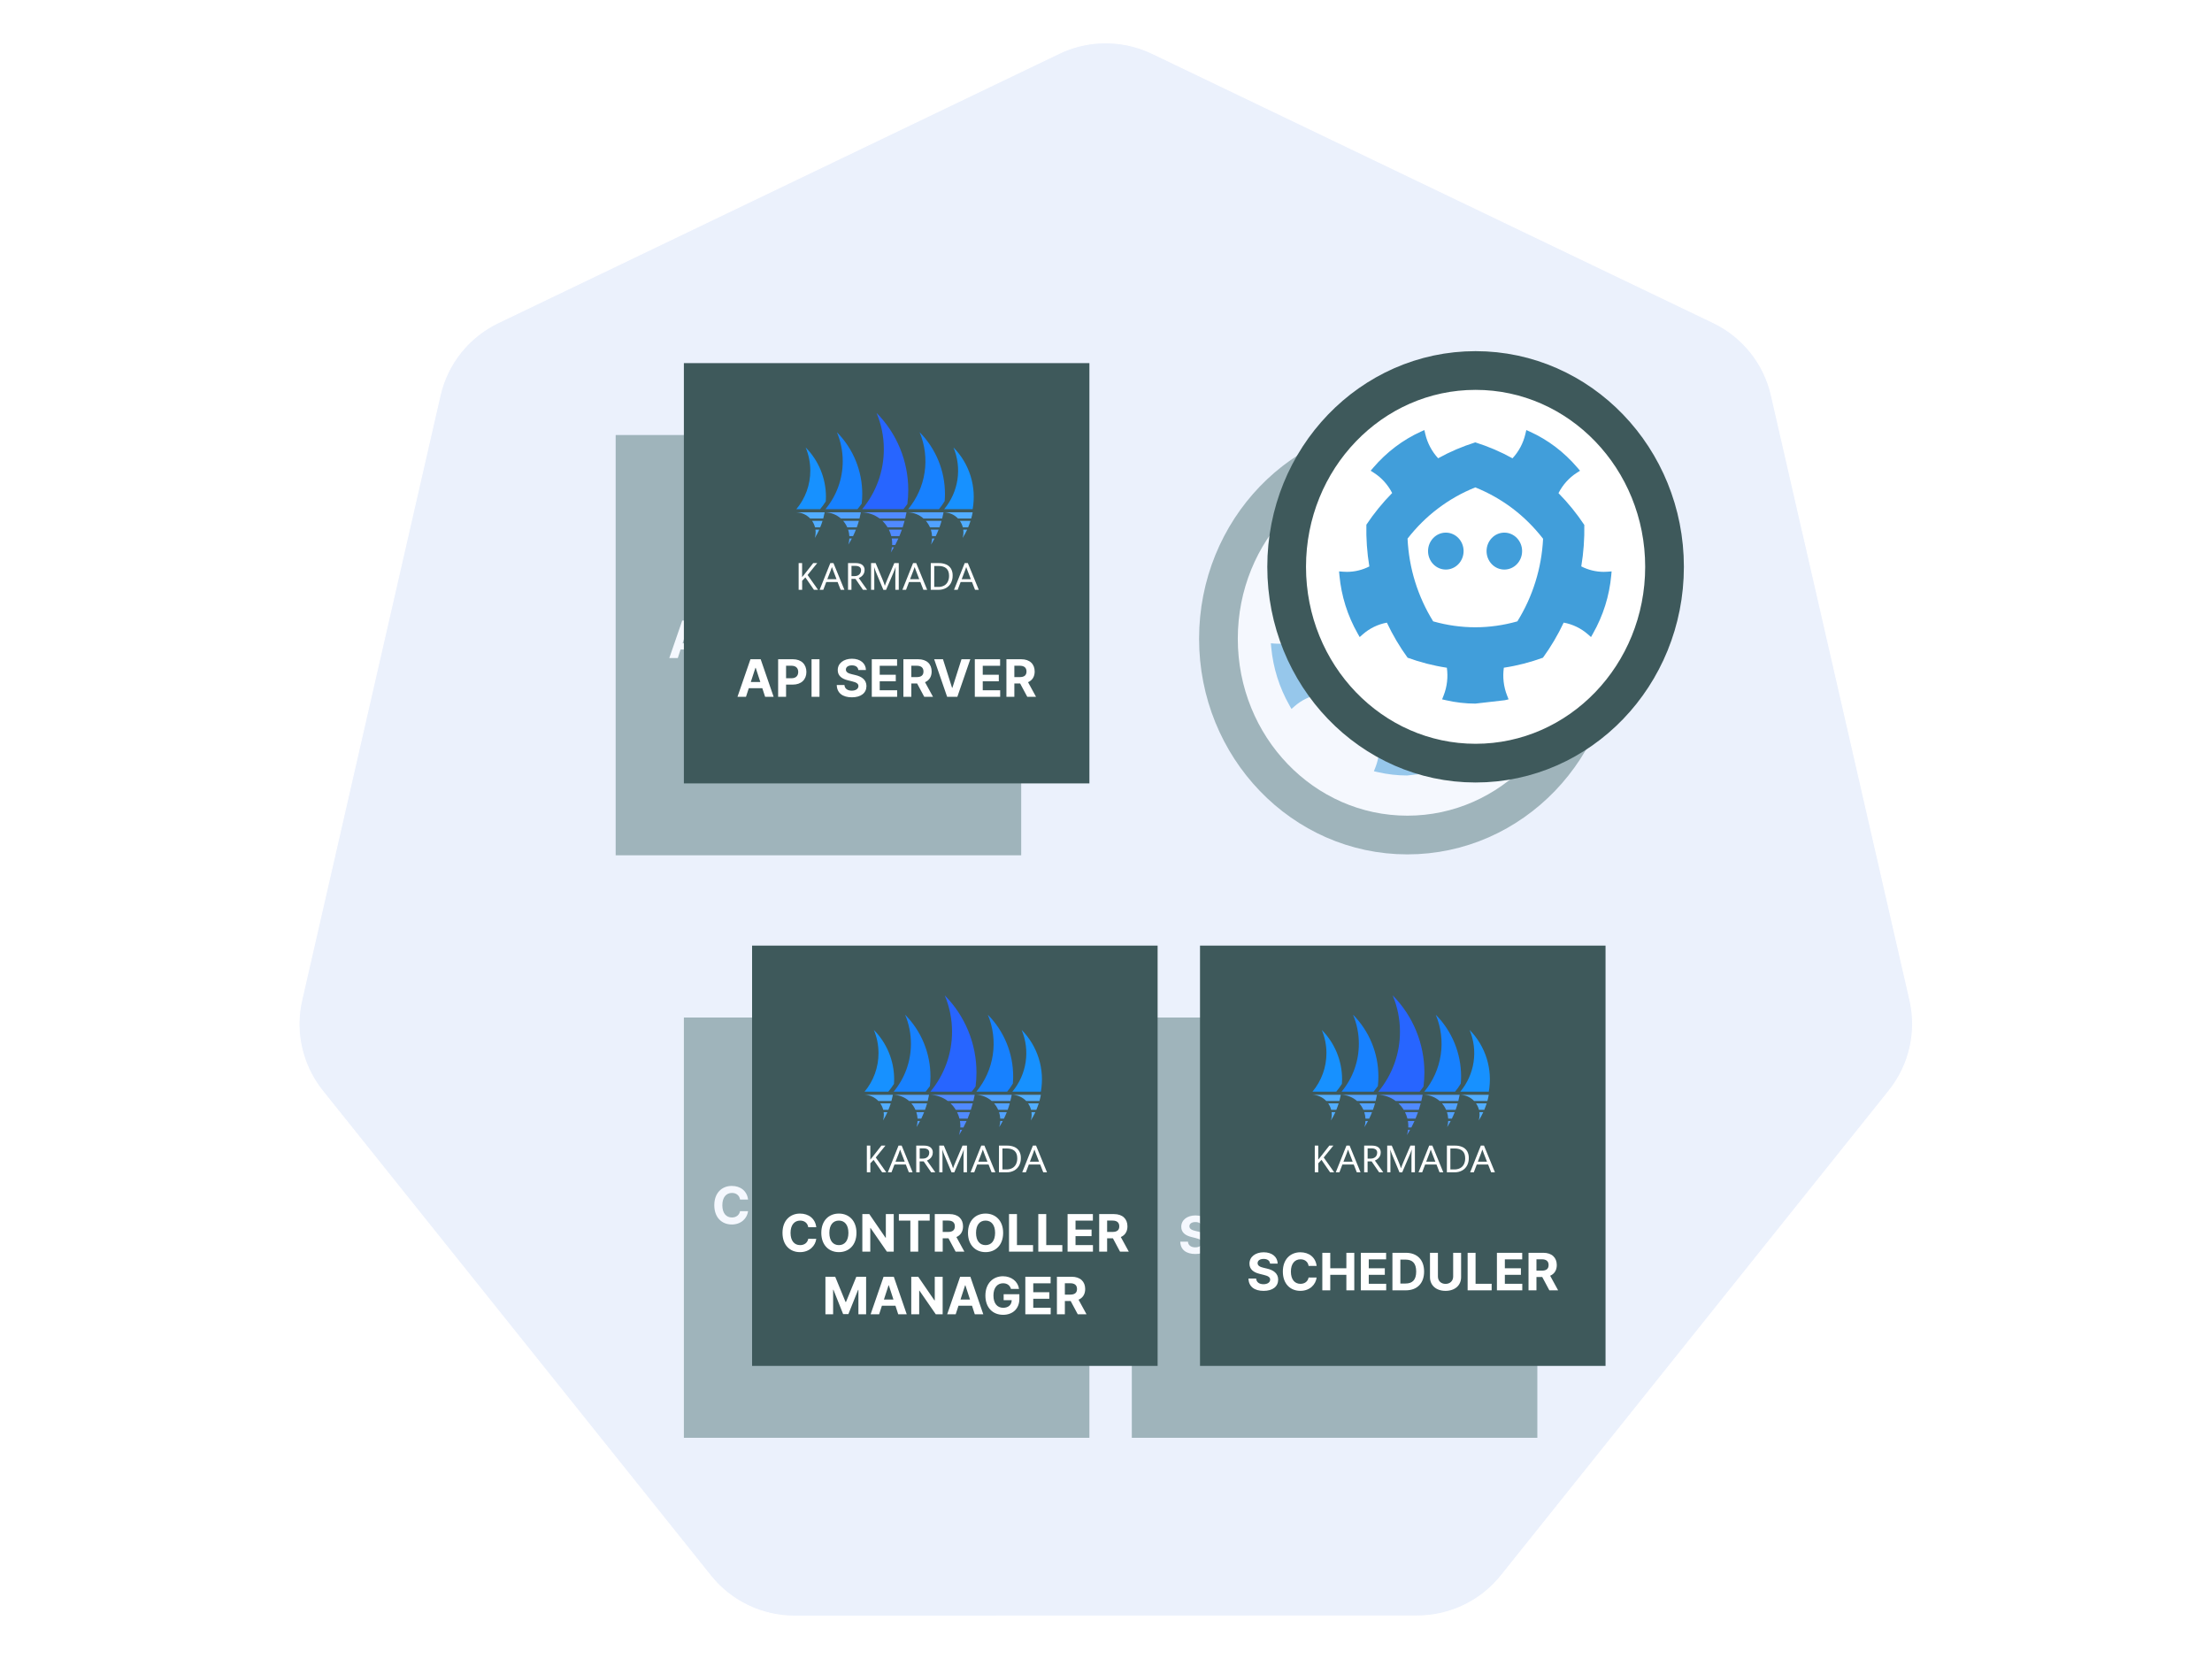 <svg width="1200" height="900" viewBox="0 0 1200 900" fill="none" xmlns="http://www.w3.org/2000/svg">
<rect width="1200" height="900" fill="white"/>
<g opacity="0.1">
<path d="M596.87 23.327C589.131 23.719 581.55 25.647 574.569 28.998L270.266 175.106C254.311 182.763 242.723 197.243 238.781 214.449L163.707 542.645C160.205 557.922 163.055 573.961 171.608 587.111C172.634 588.702 173.738 590.242 174.916 591.726L385.542 854.885C396.587 868.679 413.331 876.71 431.038 876.707L768.811 876.629C786.511 876.642 803.255 868.625 814.307 854.845L1024.86 591.647C1035.91 577.846 1040.05 559.78 1036.1 542.567L960.913 214.371C956.971 197.165 945.382 182.684 929.428 175.028L625.085 28.998C616.305 24.782 606.603 22.833 596.87 23.327Z" fill="#326CE5" stroke="white" stroke-width="0.5"/>
</g>
<g opacity="0.5">
<g clip-path="url(#clip0_12_49927)">
<path fill-rule="evenodd" clip-rule="evenodd" d="M371 552H591V780H371V552Z" fill="#53777A"/>
<path d="M405.827 650.766C405.26 646.062 401.701 643.358 396.988 643.358C391.608 643.358 387.502 647.156 387.502 653.818C387.502 660.46 391.539 664.278 396.988 664.278C402.208 664.278 405.36 660.808 405.827 657.06L401.472 657.04C401.064 659.217 399.354 660.47 397.057 660.47C393.965 660.47 391.867 658.173 391.867 653.818C391.867 649.582 393.935 647.166 397.087 647.166C399.444 647.166 401.144 648.528 401.472 650.766H405.827ZM427.627 653.818C427.627 647.156 423.491 643.358 418.092 643.358C412.663 643.358 408.556 647.156 408.556 653.818C408.556 660.45 412.663 664.278 418.092 664.278C423.491 664.278 427.627 660.48 427.627 653.818ZM423.262 653.818C423.262 658.134 421.214 660.47 418.092 660.47C414.96 660.47 412.922 658.134 412.922 653.818C412.922 649.503 414.96 647.166 418.092 647.166C421.214 647.166 423.262 649.503 423.262 653.818ZM447.849 643.636H443.564V656.443H443.385L434.595 643.636H430.817V664H435.122V651.183H435.271L444.131 664H447.849V643.636ZM450.631 647.186H456.865V664H461.121V647.186H467.355V643.636H450.631V647.186ZM470.11 664H474.415V656.781H477.557L481.415 664H486.168L481.843 656.085C484.159 655.091 485.442 653.072 485.442 650.288C485.442 646.241 482.767 643.636 478.144 643.636H470.11V664ZM474.415 653.321V647.156H477.319C479.804 647.156 481.007 648.26 481.007 650.288C481.007 652.307 479.804 653.321 477.338 653.321H474.415ZM507.198 653.818C507.198 647.156 503.061 643.358 497.662 643.358C492.233 643.358 488.127 647.156 488.127 653.818C488.127 660.45 492.233 664.278 497.662 664.278C503.061 664.278 507.198 660.48 507.198 653.818ZM502.833 653.818C502.833 658.134 500.784 660.47 497.662 660.47C494.53 660.47 492.492 658.134 492.492 653.818C492.492 649.503 494.53 647.166 497.662 647.166C500.784 647.166 502.833 649.503 502.833 653.818ZM510.387 664H523.423V660.45H514.692V643.636H510.387V664ZM526.274 664H539.309V660.45H530.579V643.636H526.274V664ZM542.161 664H555.922V660.45H546.466V655.588H555.176V652.038H546.466V647.186H555.882V643.636H542.161V664ZM559.305 664H563.61V656.781H566.752L570.61 664H575.363L571.038 656.085C573.355 655.091 574.637 653.072 574.637 650.288C574.637 646.241 571.963 643.636 567.339 643.636H559.305V664ZM563.61 653.321V647.156H566.514C569 647.156 570.203 648.26 570.203 650.288C570.203 652.307 569 653.321 566.534 653.321H563.61ZM410.787 677.636V698H414.964V684.696H415.133L420.403 697.901H423.246L428.516 684.746H428.685V698H432.861V677.636H427.552L421.944 691.318H421.705L416.097 677.636H410.787ZM439.919 698L441.43 693.357H448.778L450.289 698H454.903L447.883 677.636H442.335L435.305 698H439.919ZM442.524 689.996L445.029 682.29H445.188L447.694 689.996H442.524ZM474.387 677.636H470.101V690.443H469.922L461.132 677.636H457.354V698H461.659V685.183H461.808L470.668 698H474.387V677.636ZM481.454 698L482.965 693.357H490.313L491.824 698H496.438L489.418 677.636H483.87L476.84 698H481.454ZM484.059 689.996L486.564 682.29H486.724L489.229 689.996H484.059ZM511.435 684.219H515.81C515.253 680.192 511.703 677.358 507.1 677.358C501.72 677.358 497.574 681.236 497.574 687.838C497.574 694.281 501.452 698.278 507.189 698.278C512.33 698.278 515.999 695.027 515.999 689.668V687.102H507.477V690.344H511.852C511.793 692.869 510.073 694.47 507.209 694.47C503.977 694.47 501.939 692.054 501.939 687.798C501.939 683.562 504.057 681.166 507.169 681.166C509.387 681.166 510.888 682.31 511.435 684.219ZM519.233 698H532.994V694.45H523.538V689.588H532.248V686.038H523.538V681.186H532.954V677.636H519.233V698ZM536.377 698H540.683V690.781H543.825L547.683 698H552.436L548.11 690.085C550.427 689.091 551.71 687.072 551.71 684.288C551.71 680.241 549.035 677.636 544.411 677.636H536.377V698ZM540.683 687.321V681.156H543.586C546.072 681.156 547.275 682.26 547.275 684.288C547.275 686.307 546.072 687.321 543.606 687.321H540.683Z" fill="white"/>
</g>
<g clip-path="url(#clip1_12_49927)">
<path fill-rule="evenodd" clip-rule="evenodd" d="M614 552H834V780H614V552Z" fill="#53777A"/>
<path d="M651.996 665.493H656.123C656.063 661.864 653.08 659.358 648.546 659.358C644.082 659.358 640.81 661.824 640.83 665.523C640.82 668.526 642.938 670.246 646.379 671.071L648.596 671.628C650.813 672.165 652.046 672.801 652.056 674.173C652.046 675.665 650.634 676.679 648.447 676.679C646.21 676.679 644.599 675.645 644.46 673.607H640.293C640.403 678.011 643.555 680.288 648.496 680.288C653.468 680.288 656.391 677.912 656.401 674.183C656.391 670.793 653.836 668.993 650.296 668.197L648.467 667.76C646.697 667.352 645.215 666.696 645.245 665.234C645.245 663.922 646.408 662.957 648.516 662.957C650.575 662.957 651.837 663.892 651.996 665.493ZM677.265 666.766C676.698 662.062 673.138 659.358 668.425 659.358C663.046 659.358 658.939 663.156 658.939 669.818C658.939 676.46 662.976 680.278 668.425 680.278C673.645 680.278 676.797 676.808 677.265 673.06L672.909 673.04C672.502 675.217 670.792 676.47 668.495 676.47C665.402 676.47 663.304 674.173 663.304 669.818C663.304 665.582 665.373 663.166 668.525 663.166C670.881 663.166 672.581 664.528 672.909 666.766H677.265ZM680.352 680H684.657V671.588H693.397V680H697.693V659.636H693.397V668.038H684.657V659.636H680.352V680ZM701.243 680H715.004V676.45H705.548V671.588H714.258V668.038H705.548V663.186H714.964V659.636H701.243V680ZM725.606 680C731.81 680 735.569 676.162 735.569 669.798C735.569 663.455 731.81 659.636 725.665 659.636H718.387V680H725.606ZM722.692 676.311V663.325H725.437C729.255 663.325 731.273 665.274 731.273 669.798C731.273 674.342 729.255 676.311 725.427 676.311H722.692ZM751.336 659.636V672.493C751.336 674.82 749.706 676.5 747.2 676.5C744.704 676.5 743.064 674.82 743.064 672.493V659.636H738.758V672.861C738.758 677.315 742.119 680.288 747.2 680.288C752.261 680.288 755.642 677.315 755.642 672.861V659.636H751.336ZM759.184 680H772.219V676.45H763.489V659.636H759.184V680ZM775.071 680H788.832V676.45H779.376V671.588H788.086V668.038H779.376V663.186H788.792V659.636H775.071V680ZM792.215 680H796.521V672.781H799.663L803.521 680H808.273L803.948 672.085C806.265 671.091 807.548 669.072 807.548 666.288C807.548 662.241 804.873 659.636 800.249 659.636H792.215V680ZM796.521 669.321V663.156H799.424C801.91 663.156 803.113 664.26 803.113 666.288C803.113 668.307 801.91 669.321 799.444 669.321H796.521Z" fill="white"/>
</g>
<g clip-path="url(#clip2_12_49927)">
<path fill-rule="evenodd" clip-rule="evenodd" d="M334 236H554V464H334V236Z" fill="#53777A"/>
<path d="M367.7 357L369.211 352.357H376.559L378.07 357H382.684L375.664 336.636H370.116L363.086 357H367.7ZM370.305 348.996L372.811 341.29H372.97L375.475 348.996H370.305ZM385.135 357H389.441V350.398H393.06C397.743 350.398 400.468 347.604 400.468 343.537C400.468 339.49 397.793 336.636 393.169 336.636H385.135V357ZM389.441 346.947V340.156H392.344C394.83 340.156 396.033 341.509 396.033 343.537C396.033 345.555 394.83 346.947 392.364 346.947H389.441ZM407.569 336.636H403.264V357H407.569V336.636ZM428.639 342.493H432.765C432.706 338.864 429.723 336.358 425.189 336.358C420.724 336.358 417.453 338.824 417.473 342.523C417.463 345.526 419.581 347.246 423.021 348.071L425.238 348.628C427.456 349.165 428.689 349.801 428.699 351.173C428.689 352.665 427.277 353.679 425.089 353.679C422.852 353.679 421.241 352.645 421.102 350.607H416.936C417.045 355.011 420.197 357.288 425.139 357.288C430.111 357.288 433.034 354.912 433.044 351.183C433.034 347.793 430.479 345.993 426.939 345.197L425.109 344.76C423.339 344.352 421.858 343.696 421.888 342.234C421.888 340.922 423.051 339.957 425.159 339.957C427.217 339.957 428.48 340.892 428.639 342.493ZM435.94 357H449.701V353.45H440.245V348.588H448.955V345.038H440.245V340.186H449.661V336.636H435.94V357ZM453.084 357H457.39V349.781H460.532L464.39 357H469.143L464.817 349.085C467.134 348.091 468.417 346.072 468.417 343.288C468.417 339.241 465.742 336.636 461.118 336.636H453.084V357ZM457.39 346.321V340.156H460.293C462.779 340.156 463.982 341.26 463.982 343.288C463.982 345.307 462.779 346.321 460.313 346.321H457.39ZM474.564 336.636H469.781L476.811 357H482.36L489.379 336.636H484.607L479.675 352.108H479.486L474.564 336.636ZM491.83 357H505.592V353.45H496.136V348.588H504.846V345.038H496.136V340.186H505.552V336.636H491.83V357ZM508.975 357H513.28V349.781H516.422L520.28 357H525.033L520.708 349.085C523.025 348.091 524.307 346.072 524.307 343.288C524.307 339.241 521.633 336.636 517.009 336.636H508.975V357ZM513.28 346.321V340.156H516.184C518.67 340.156 519.873 341.26 519.873 343.288C519.873 345.307 518.67 346.321 516.204 346.321H513.28Z" fill="white"/>
</g>
<ellipse cx="763.5" cy="346.5" rx="102.5" ry="106.5" fill="white" stroke="#53777A" stroke-width="21"/>
<path d="M756.992 337.962C756.992 343.502 752.671 347.984 747.347 347.984C742.018 347.984 737.71 343.503 737.71 337.962C737.71 332.446 742.019 327.947 747.347 327.947C752.671 327.947 756.992 332.446 756.992 337.962Z" fill="#419EDA"/>
<path d="M769.452 337.964C769.452 343.505 773.773 347.986 779.097 347.986C784.421 347.986 788.737 343.505 788.737 337.964C788.737 332.446 784.421 327.947 779.097 327.947C773.773 327.947 769.452 332.446 769.452 337.964Z" fill="#419EDA"/>
<path fill-rule="evenodd" clip-rule="evenodd" d="M833.068 349.231C833.81 349.231 834.507 349.203 835.202 349.143L837.289 348.976L837.09 351.175C836.065 362.305 832.734 372.908 827.189 382.687L826.114 384.589L824.492 383.16C820.709 379.837 816.141 377.642 811.295 376.763C808.106 383.537 804.329 389.896 800.044 395.802C793.238 398.277 786.147 400.126 778.825 401.229C778.121 406.281 778.682 411.511 780.594 416.341L781.405 418.392L779.323 418.868L763.37 420.704C758.109 420.704 752.737 420.085 747.412 418.868L745.332 418.392L746.141 416.346C748.058 411.515 748.62 406.291 747.915 401.24C740.565 400.138 733.447 398.285 726.616 395.802C722.335 389.901 718.561 383.546 715.377 376.781C710.547 377.665 706.004 379.859 702.245 383.173L700.623 384.603L699.542 382.697C694.007 372.93 690.675 362.327 689.635 351.179L689.436 348.975L691.56 349.143C692.241 349.202 692.943 349.231 693.693 349.231C697.965 349.231 702.114 348.194 705.859 346.293C704.6 338.721 704.094 331.141 704.253 323.647C708.331 317.542 712.989 311.774 718.238 306.463C715.958 302.037 712.591 298.232 708.389 295.527L706.581 294.365L707.995 292.709C715.143 284.334 724.053 277.583 733.762 273.188L735.715 272.305L736.217 274.458C737.384 279.462 739.829 283.978 743.18 287.607C749.644 284.041 756.388 281.163 763.338 278.981C770.305 281.168 777.06 284.054 783.527 287.626C786.892 283.992 789.343 279.465 790.515 274.446L791.013 272.293L792.974 273.179C802.806 277.639 811.478 284.212 818.744 292.713L820.155 294.366L818.345 295.529C814.13 298.243 810.753 302.072 808.469 306.521C813.734 311.853 818.398 317.639 822.479 323.772C822.618 331.27 822.085 338.795 820.832 346.264C824.596 348.183 828.768 349.231 833.068 349.231ZM763.338 379.294C770.957 379.294 778.622 378.217 786.17 376.084C790.321 369.393 793.608 362.202 795.96 354.657C798.312 347.158 799.703 339.334 800.121 331.277C795.219 324.971 789.647 319.439 783.494 314.793C777.279 310.105 770.516 306.286 763.338 303.409C756.148 306.286 749.372 310.11 743.144 314.817C737.014 319.439 731.466 324.929 726.588 331.196C726.987 339.299 728.361 347.168 730.709 354.679C733.067 362.226 736.344 369.393 740.488 376.084C748.042 378.218 755.698 379.294 763.338 379.294Z" fill="#419EDA"/>
</g>
<g clip-path="url(#clip3_12_49927)">
<path fill-rule="evenodd" clip-rule="evenodd" d="M408 513H628V741H408V513Z" fill="#3E595B"/>
<path d="M442.827 665.766C442.26 661.062 438.701 658.358 433.988 658.358C428.608 658.358 424.502 662.156 424.502 668.818C424.502 675.46 428.539 679.278 433.988 679.278C439.208 679.278 442.36 675.808 442.827 672.06L438.472 672.04C438.064 674.217 436.354 675.47 434.057 675.47C430.965 675.47 428.867 673.173 428.867 668.818C428.867 664.582 430.935 662.166 434.087 662.166C436.444 662.166 438.144 663.528 438.472 665.766H442.827ZM464.627 668.818C464.627 662.156 460.491 658.358 455.092 658.358C449.663 658.358 445.556 662.156 445.556 668.818C445.556 675.45 449.663 679.278 455.092 679.278C460.491 679.278 464.627 675.48 464.627 668.818ZM460.262 668.818C460.262 673.134 458.214 675.47 455.092 675.47C451.96 675.47 449.922 673.134 449.922 668.818C449.922 664.503 451.96 662.166 455.092 662.166C458.214 662.166 460.262 664.503 460.262 668.818ZM484.849 658.636H480.564V671.443H480.385L471.595 658.636H467.817V679H472.122V666.183H472.271L481.131 679H484.849V658.636ZM487.631 662.186H493.865V679H498.121V662.186H504.355V658.636H487.631V662.186ZM507.11 679H511.415V671.781H514.557L518.415 679H523.168L518.843 671.085C521.159 670.091 522.442 668.072 522.442 665.288C522.442 661.241 519.767 658.636 515.144 658.636H507.11V679ZM511.415 668.321V662.156H514.319C516.804 662.156 518.007 663.26 518.007 665.288C518.007 667.307 516.804 668.321 514.338 668.321H511.415ZM544.198 668.818C544.198 662.156 540.061 658.358 534.662 658.358C529.233 658.358 525.127 662.156 525.127 668.818C525.127 675.45 529.233 679.278 534.662 679.278C540.061 679.278 544.198 675.48 544.198 668.818ZM539.833 668.818C539.833 673.134 537.784 675.47 534.662 675.47C531.53 675.47 529.492 673.134 529.492 668.818C529.492 664.503 531.53 662.166 534.662 662.166C537.784 662.166 539.833 664.503 539.833 668.818ZM547.387 679H560.423V675.45H551.692V658.636H547.387V679ZM563.274 679H576.309V675.45H567.579V658.636H563.274V679ZM579.161 679H592.922V675.45H583.466V670.588H592.176V667.038H583.466V662.186H592.882V658.636H579.161V679ZM596.305 679H600.61V671.781H603.752L607.61 679H612.363L608.038 671.085C610.355 670.091 611.637 668.072 611.637 665.288C611.637 661.241 608.963 658.636 604.339 658.636H596.305V679ZM600.61 668.321V662.156H603.514C606 662.156 607.203 663.26 607.203 665.288C607.203 667.307 606 668.321 603.534 668.321H600.61ZM447.787 692.636V713H451.964V699.696H452.133L457.403 712.901H460.246L465.516 699.746H465.685V713H469.861V692.636H464.552L458.944 706.318H458.705L453.097 692.636H447.787ZM476.919 713L478.43 708.357H485.778L487.289 713H491.903L484.883 692.636H479.335L472.305 713H476.919ZM479.524 704.996L482.029 697.29H482.188L484.694 704.996H479.524ZM511.387 692.636H507.101V705.443H506.922L498.132 692.636H494.354V713H498.659V700.183H498.808L507.668 713H511.387V692.636ZM518.454 713L519.965 708.357H527.313L528.824 713H533.438L526.418 692.636H520.87L513.84 713H518.454ZM521.059 704.996L523.564 697.29H523.724L526.229 704.996H521.059ZM548.435 699.219H552.81C552.253 695.192 548.703 692.358 544.1 692.358C538.72 692.358 534.574 696.236 534.574 702.838C534.574 709.281 538.452 713.278 544.189 713.278C549.33 713.278 552.999 710.027 552.999 704.668V702.102H544.477V705.344H548.852C548.793 707.869 547.073 709.47 544.209 709.47C540.977 709.47 538.939 707.054 538.939 702.798C538.939 698.562 541.057 696.166 544.169 696.166C546.387 696.166 547.888 697.31 548.435 699.219ZM556.233 713H569.994V709.45H560.538V704.588H569.248V701.038H560.538V696.186H569.954V692.636H556.233V713ZM573.377 713H577.683V705.781H580.825L584.683 713H589.436L585.11 705.085C587.427 704.091 588.71 702.072 588.71 699.288C588.71 695.241 586.035 692.636 581.411 692.636H573.377V713ZM577.683 702.321V696.156H580.586C583.072 696.156 584.275 697.26 584.275 699.288C584.275 701.307 583.072 702.321 580.606 702.321H577.683Z" fill="white"/>
<g clip-path="url(#clip4_12_49927)">
<path d="M469 592.235H481.902C483.022 590.891 484.052 589.474 484.986 587.994C485.039 587.178 485.074 586.358 485.074 585.529C485.086 575.491 481.125 565.857 474.057 558.73C475.731 562.722 476.592 567.007 476.587 571.336C476.597 578.978 473.91 586.379 469 592.235V592.235Z" fill="#1791FF"/>
<path d="M476.505 597.283H483.608C483.913 596.166 484.184 595.045 484.397 593.928H469C471.847 594.011 474.545 595.217 476.505 597.283Z" fill="#51ADFF"/>
<path d="M481.954 602.069C482.425 600.918 482.862 599.748 483.232 598.553H477.534C478.281 599.617 478.826 600.809 479.144 602.069H481.954Z" fill="#51ADFF"/>
<path d="M481.431 603.34H479.384C479.445 603.796 479.477 604.255 479.48 604.714C479.485 605.769 479.335 606.818 479.035 607.83C479.945 606.395 480.746 604.894 481.431 603.34Z" fill="#51ADFF"/>
<path d="M549.186 592.235H564.662C565.735 586.224 565.348 580.043 563.535 574.213C561.722 568.382 558.535 563.073 554.242 558.73C556.548 564.243 557.295 570.282 556.404 576.19C555.512 582.099 553.015 587.648 549.186 592.235Z" fill="#1791FF"/>
<path d="M556.699 597.283H563.898C564.199 596.183 564.461 595.062 564.662 593.928H549.186C552.035 594.01 554.736 595.216 556.699 597.283Z" fill="#51ADFF"/>
<path d="M562.214 602.069C562.698 600.922 563.147 599.753 563.523 598.553H557.72C558.464 599.618 559.01 600.81 559.33 602.069H562.214Z" fill="#51ADFF"/>
<path d="M561.673 603.34H559.57C559.629 603.796 559.66 604.255 559.661 604.714C559.669 605.768 559.522 606.818 559.225 607.83C560.143 606.391 560.96 604.891 561.673 603.34Z" fill="#51ADFF"/>
<path d="M484.79 592.235H502.16C502.971 591.257 503.745 590.249 504.481 589.211C504.674 587.472 504.77 585.724 504.769 583.975C504.788 571.429 499.845 559.385 491.016 550.471C493.108 555.463 494.182 560.822 494.175 566.235C494.189 575.733 490.867 584.935 484.79 592.235Z" fill="#1781FF"/>
<path d="M503.268 597.284C503.552 596.172 503.805 595.055 504.01 593.929H484.812C484.777 593.972 484.747 593.89 484.716 593.929C487.837 594.025 490.826 595.213 493.163 597.284H503.268Z" fill="#51A1FF"/>
<path d="M501.811 602.069C502.247 600.913 502.609 599.74 502.941 598.553H494.398C495.312 599.606 496.063 600.792 496.623 602.069H501.811Z" fill="#51A1FF"/>
<path d="M499.773 606.852C500.327 605.709 500.855 604.54 501.327 603.34H497.112C497.484 604.476 497.703 605.658 497.762 606.852H499.773Z" fill="#51A1FF"/>
<path d="M497.77 608.121C497.721 609.241 497.535 610.35 497.216 611.424C497.897 610.364 498.525 609.242 499.127 608.121H497.77Z" fill="#51A1FF"/>
<path d="M529.647 592.235H546.376C547.526 590.851 548.564 589.378 549.478 587.828C549.578 586.558 549.639 585.275 549.639 583.975C549.66 571.429 544.716 559.384 535.887 550.471C538.76 557.338 539.698 564.861 538.598 572.224C537.498 579.586 534.402 586.507 529.647 592.235Z" fill="#1781FF"/>
<path d="M548.121 597.284C548.405 596.172 548.666 595.05 548.871 593.929H529.647C529.613 593.972 529.582 593.89 529.547 593.929C532.67 594.025 535.66 595.213 537.998 597.284H548.121Z" fill="#51A1FF"/>
<path d="M546.664 602.069C547.1 600.913 547.458 599.74 547.794 598.553H539.268C540.186 599.605 540.938 600.791 541.498 602.069H546.664Z" fill="#51A1FF"/>
<path d="M544.635 606.852C545.189 605.709 545.712 604.54 546.184 603.34H541.982C542.354 604.477 542.574 605.658 542.636 606.852H544.635Z" fill="#51A1FF"/>
<path d="M542.641 608.121C542.594 609.241 542.407 610.35 542.087 611.424C542.767 610.368 543.396 609.242 543.993 608.121H542.641Z" fill="#51A1FF"/>
<path d="M504.712 592.235H527.126C527.867 591.337 528.573 590.409 529.242 589.452C529.563 586.943 529.726 584.416 529.73 581.886C529.75 566.2 523.563 551.142 512.522 540C515.138 546.236 516.482 552.932 516.475 559.695C516.49 571.585 512.326 583.103 504.712 592.235Z" fill="#2765FF"/>
<path d="M528.059 597.283C528.325 596.17 528.57 595.053 528.775 593.927H504.712C504.682 593.967 504.651 593.888 504.621 593.927C508.069 594.034 511.399 595.206 514.154 597.283H528.059Z" fill="#508AFF"/>
<path d="M518.495 602.069H526.689C527.069 600.909 527.422 599.74 527.732 598.553H515.655C516.753 599.594 517.708 600.777 518.495 602.069Z" fill="#508AFF"/>
<path d="M524.922 606.852C525.402 605.7 525.856 604.527 526.27 603.34H519.207C519.772 604.458 520.211 605.636 520.515 606.852H524.922Z" fill="#508AFF"/>
<path d="M520.965 611.638H522.667C523.264 610.49 523.836 609.317 524.368 608.121H520.773C520.925 609.038 521.003 609.966 521.004 610.896C520.991 611.145 520.974 611.389 520.965 611.638Z" fill="#508AFF"/>
<path d="M520.86 612.908C520.747 613.876 520.55 614.832 520.271 615.766C520.869 614.841 521.427 613.881 521.968 612.908H520.86Z" fill="#508AFF"/>
<path d="M470.261 621.48H472.141V629.098C472.761 628.357 473.241 627.765 473.581 627.323L478.163 621.48H480.344L475.108 627.934L480.78 635.962H478.56L473.909 629.229L472.163 631.079V635.962H470.261V621.48Z" fill="white"/>
<path d="M491.405 631.751H485.235L483.634 635.962H481.653L487.443 621.48H489.153L495.083 635.962H493.05L491.405 631.751ZM485.811 630.211H490.816L489.027 625.573C488.857 625.18 488.66 624.635 488.425 623.941L488.307 623.61C488.119 624.212 487.897 624.858 487.635 625.543L485.811 630.211Z" fill="white"/>
<path d="M497.051 621.48H501.239C502.775 621.48 503.959 621.803 504.791 622.449C505.207 622.779 505.537 623.204 505.754 623.689C505.971 624.173 506.069 624.703 506.039 625.233C506.053 625.942 505.888 626.643 505.559 627.27C505.265 627.828 504.857 628.319 504.363 628.71C503.914 629.076 503.41 629.371 502.871 629.583L507.396 635.962H505.157L501.091 630.05H498.909V635.962H497.051V621.48ZM500.628 628.54C501.257 628.553 501.88 628.419 502.448 628.147C502.958 627.902 503.384 627.512 503.674 627.026C503.969 626.522 504.12 625.947 504.11 625.364C504.139 625.021 504.082 624.676 503.944 624.36C503.806 624.045 503.592 623.769 503.32 623.557C502.631 623.136 501.828 622.938 501.021 622.99H498.931V628.54H500.628Z" fill="white"/>
<path d="M512.195 626.341C512.029 625.948 511.85 625.468 511.663 624.945C511.475 624.421 511.313 623.95 511.196 623.562C511.222 623.937 511.248 624.46 511.265 625.141C511.283 625.822 511.296 626.45 511.296 627.083V635.962H509.551V621.48H512.033L515.842 630.56C516.306 631.619 516.7 632.708 517.02 633.819C517.313 632.921 517.732 631.843 518.268 630.591L522.16 621.48H524.577V635.962H522.719V627.083C522.719 626.262 522.765 625.089 522.858 623.562C522.528 624.598 522.145 625.618 521.711 626.616L517.688 635.988H516.218L512.195 626.341Z" fill="white"/>
<path d="M536.293 631.751H530.123L528.526 635.962H526.545L532.335 621.48H534.041L539.971 635.962H537.938L536.293 631.751ZM530.703 630.211H535.682L533.893 625.573C533.727 625.18 533.526 624.635 533.291 623.941L533.173 623.61C532.985 624.212 532.763 624.858 532.501 625.543L530.703 630.211Z" fill="white"/>
<path d="M541.943 621.482H546.306C547.697 621.445 549.079 621.709 550.359 622.254C551.437 622.73 552.338 623.531 552.938 624.545C553.557 625.686 553.858 626.973 553.81 628.271C553.837 629.658 553.519 631.029 552.885 632.263C552.281 633.408 551.356 634.352 550.224 634.981C548.969 635.661 547.558 635.999 546.131 635.963H541.925L541.943 621.482ZM545.987 634.41C547.117 634.447 548.235 634.184 549.229 633.646C550.09 633.156 550.778 632.412 551.201 631.517C551.657 630.526 551.882 629.444 551.86 628.354C551.86 626.585 551.377 625.257 550.412 624.37C549.446 623.483 548.009 623.037 546.101 623.031H543.819V634.41H545.987Z" fill="white"/>
<path d="M564.304 631.751H558.134L556.538 635.962H554.557L560.347 621.48H562.057L567.986 635.962H565.953L564.304 631.751ZM558.715 630.211H563.68L561.887 625.573C561.721 625.18 561.52 624.635 561.289 623.941L561.167 623.61C560.984 624.212 560.757 624.858 560.499 625.543L558.715 630.211Z" fill="white"/>
</g>
</g>
<g clip-path="url(#clip5_12_49927)">
<path fill-rule="evenodd" clip-rule="evenodd" d="M651 513H871V741H651V513Z" fill="#3E595B"/>
<g clip-path="url(#clip6_12_49927)">
<path d="M712 592.235H724.902C726.022 590.891 727.052 589.474 727.986 587.994C728.039 587.178 728.074 586.358 728.074 585.529C728.086 575.491 724.125 565.857 717.057 558.73C718.731 562.722 719.592 567.007 719.587 571.336C719.597 578.978 716.91 586.379 712 592.235V592.235Z" fill="#1791FF"/>
<path d="M719.505 597.283H726.608C726.913 596.166 727.184 595.045 727.397 593.928H712C714.847 594.011 717.545 595.217 719.505 597.283Z" fill="#51ADFF"/>
<path d="M724.954 602.069C725.425 600.918 725.862 599.748 726.232 598.553H720.534C721.281 599.617 721.826 600.809 722.144 602.069H724.954Z" fill="#51ADFF"/>
<path d="M724.431 603.34H722.384C722.445 603.796 722.477 604.255 722.48 604.714C722.485 605.769 722.335 606.818 722.035 607.83C722.945 606.395 723.746 604.894 724.431 603.34Z" fill="#51ADFF"/>
<path d="M792.186 592.235H807.662C808.735 586.224 808.348 580.043 806.535 574.213C804.722 568.382 801.535 563.073 797.242 558.73C799.548 564.243 800.295 570.282 799.404 576.19C798.512 582.099 796.015 587.648 792.186 592.235Z" fill="#1791FF"/>
<path d="M799.699 597.283H806.898C807.199 596.183 807.461 595.062 807.662 593.928H792.186C795.035 594.01 797.736 595.216 799.699 597.283Z" fill="#51ADFF"/>
<path d="M805.214 602.069C805.698 600.922 806.147 599.753 806.523 598.553H800.72C801.464 599.618 802.01 600.81 802.33 602.069H805.214Z" fill="#51ADFF"/>
<path d="M804.673 603.34H802.57C802.629 603.796 802.66 604.255 802.661 604.714C802.669 605.768 802.522 606.818 802.225 607.83C803.143 606.391 803.96 604.891 804.673 603.34Z" fill="#51ADFF"/>
<path d="M727.79 592.235H745.16C745.971 591.257 746.745 590.249 747.481 589.211C747.674 587.472 747.77 585.724 747.769 583.975C747.788 571.429 742.845 559.385 734.016 550.471C736.108 555.463 737.182 560.822 737.175 566.235C737.189 575.733 733.867 584.935 727.79 592.235Z" fill="#1781FF"/>
<path d="M746.268 597.284C746.552 596.172 746.805 595.055 747.01 593.929H727.812C727.777 593.972 727.747 593.89 727.716 593.929C730.837 594.025 733.826 595.213 736.163 597.284H746.268Z" fill="#51A1FF"/>
<path d="M744.811 602.069C745.247 600.913 745.609 599.74 745.941 598.553H737.398C738.312 599.606 739.063 600.792 739.623 602.069H744.811Z" fill="#51A1FF"/>
<path d="M742.773 606.852C743.327 605.709 743.855 604.54 744.327 603.34H740.112C740.484 604.476 740.703 605.658 740.762 606.852H742.773Z" fill="#51A1FF"/>
<path d="M740.77 608.121C740.721 609.241 740.535 610.35 740.216 611.424C740.897 610.364 741.525 609.242 742.127 608.121H740.77Z" fill="#51A1FF"/>
<path d="M772.647 592.235H789.376C790.526 590.851 791.564 589.378 792.478 587.828C792.578 586.558 792.639 585.275 792.639 583.975C792.66 571.429 787.716 559.384 778.887 550.471C781.76 557.338 782.698 564.861 781.598 572.224C780.498 579.586 777.402 586.507 772.647 592.235Z" fill="#1781FF"/>
<path d="M791.121 597.284C791.405 596.172 791.666 595.05 791.871 593.929H772.647C772.613 593.972 772.582 593.89 772.547 593.929C775.67 594.025 778.66 595.213 780.998 597.284H791.121Z" fill="#51A1FF"/>
<path d="M789.664 602.069C790.1 600.913 790.458 599.74 790.794 598.553H782.268C783.186 599.605 783.938 600.791 784.498 602.069H789.664Z" fill="#51A1FF"/>
<path d="M787.635 606.852C788.189 605.709 788.712 604.54 789.184 603.34H784.982C785.354 604.477 785.574 605.658 785.636 606.852H787.635Z" fill="#51A1FF"/>
<path d="M785.641 608.121C785.594 609.241 785.407 610.35 785.087 611.424C785.767 610.368 786.396 609.242 786.993 608.121H785.641Z" fill="#51A1FF"/>
<path d="M747.712 592.235H770.126C770.867 591.337 771.573 590.409 772.242 589.452C772.563 586.943 772.726 584.416 772.73 581.886C772.75 566.2 766.563 551.142 755.522 540C758.138 546.236 759.482 552.932 759.475 559.695C759.49 571.585 755.326 583.103 747.712 592.235Z" fill="#2765FF"/>
<path d="M771.059 597.283C771.325 596.17 771.57 595.053 771.775 593.927H747.712C747.682 593.967 747.651 593.888 747.621 593.927C751.069 594.034 754.399 595.206 757.154 597.283H771.059Z" fill="#508AFF"/>
<path d="M761.495 602.069H769.689C770.069 600.909 770.422 599.74 770.732 598.553H758.655C759.753 599.594 760.708 600.777 761.495 602.069Z" fill="#508AFF"/>
<path d="M767.922 606.852C768.402 605.7 768.856 604.527 769.27 603.34H762.207C762.772 604.458 763.211 605.636 763.515 606.852H767.922Z" fill="#508AFF"/>
<path d="M763.965 611.638H765.667C766.264 610.49 766.836 609.317 767.368 608.121H763.773C763.925 609.038 764.003 609.966 764.004 610.896C763.991 611.145 763.974 611.389 763.965 611.638Z" fill="#508AFF"/>
<path d="M763.86 612.908C763.747 613.876 763.55 614.832 763.271 615.766C763.869 614.841 764.427 613.881 764.968 612.908H763.86Z" fill="#508AFF"/>
<path d="M713.261 621.48H715.141V629.098C715.761 628.357 716.241 627.765 716.581 627.323L721.163 621.48H723.344L718.108 627.934L723.78 635.962H721.56L716.909 629.229L715.163 631.079V635.962H713.261V621.48Z" fill="white"/>
<path d="M734.405 631.751H728.235L726.634 635.962H724.653L730.443 621.48H732.153L738.083 635.962H736.05L734.405 631.751ZM728.811 630.211H733.816L732.027 625.573C731.857 625.18 731.66 624.635 731.425 623.941L731.307 623.61C731.119 624.212 730.897 624.858 730.635 625.543L728.811 630.211Z" fill="white"/>
<path d="M740.051 621.48H744.239C745.775 621.48 746.959 621.803 747.791 622.449C748.207 622.779 748.537 623.204 748.754 623.689C748.971 624.173 749.069 624.703 749.039 625.233C749.053 625.942 748.888 626.643 748.559 627.27C748.265 627.828 747.857 628.319 747.363 628.71C746.914 629.076 746.41 629.371 745.871 629.583L750.396 635.962H748.157L744.091 630.05H741.909V635.962H740.051V621.48ZM743.628 628.54C744.257 628.553 744.88 628.419 745.448 628.147C745.958 627.902 746.384 627.512 746.674 627.026C746.969 626.522 747.12 625.947 747.11 625.364C747.139 625.021 747.082 624.676 746.944 624.36C746.806 624.045 746.592 623.769 746.32 623.557C745.631 623.136 744.828 622.938 744.021 622.99H741.931V628.54H743.628Z" fill="white"/>
<path d="M755.195 626.341C755.029 625.948 754.85 625.468 754.663 624.945C754.475 624.421 754.313 623.95 754.196 623.562C754.222 623.937 754.248 624.46 754.265 625.141C754.283 625.822 754.296 626.45 754.296 627.083V635.962H752.551V621.48H755.033L758.842 630.56C759.306 631.619 759.7 632.708 760.02 633.819C760.313 632.921 760.732 631.843 761.268 630.591L765.16 621.48H767.577V635.962H765.719V627.083C765.719 626.262 765.765 625.089 765.858 623.562C765.528 624.598 765.145 625.618 764.711 626.616L760.688 635.988H759.218L755.195 626.341Z" fill="white"/>
<path d="M779.293 631.751H773.123L771.526 635.962H769.545L775.335 621.48H777.041L782.971 635.962H780.938L779.293 631.751ZM773.703 630.211H778.682L776.893 625.573C776.727 625.18 776.526 624.635 776.291 623.941L776.173 623.61C775.985 624.212 775.763 624.858 775.501 625.543L773.703 630.211Z" fill="white"/>
<path d="M784.943 621.482H789.306C790.697 621.445 792.079 621.709 793.359 622.254C794.437 622.73 795.338 623.531 795.938 624.545C796.557 625.686 796.858 626.973 796.81 628.271C796.837 629.658 796.519 631.029 795.885 632.263C795.281 633.408 794.356 634.352 793.224 634.981C791.969 635.661 790.558 635.999 789.131 635.963H784.925L784.943 621.482ZM788.987 634.41C790.117 634.447 791.235 634.184 792.229 633.646C793.09 633.156 793.778 632.412 794.201 631.517C794.657 630.526 794.882 629.444 794.86 628.354C794.86 626.585 794.377 625.257 793.412 624.37C792.446 623.483 791.009 623.037 789.101 623.031H786.819V634.41H788.987Z" fill="white"/>
<path d="M807.304 631.751H801.134L799.538 635.962H797.557L803.347 621.48H805.057L810.986 635.962H808.953L807.304 631.751ZM801.715 630.211H806.68L804.887 625.573C804.721 625.18 804.52 624.635 804.289 623.941L804.167 623.61C803.984 624.212 803.757 624.858 803.499 625.543L801.715 630.211Z" fill="white"/>
</g>
<path d="M688.996 685.493H693.123C693.063 681.864 690.08 679.358 685.546 679.358C681.082 679.358 677.81 681.824 677.83 685.523C677.82 688.526 679.938 690.246 683.379 691.071L685.596 691.628C687.813 692.165 689.046 692.801 689.056 694.173C689.046 695.665 687.634 696.679 685.447 696.679C683.21 696.679 681.599 695.645 681.46 693.607H677.293C677.403 698.011 680.555 700.288 685.496 700.288C690.468 700.288 693.391 697.912 693.401 694.183C693.391 690.793 690.836 688.993 687.296 688.197L685.467 687.76C683.697 687.352 682.215 686.696 682.245 685.234C682.245 683.922 683.408 682.957 685.516 682.957C687.575 682.957 688.837 683.892 688.996 685.493ZM714.265 686.766C713.698 682.062 710.138 679.358 705.425 679.358C700.046 679.358 695.939 683.156 695.939 689.818C695.939 696.46 699.976 700.278 705.425 700.278C710.645 700.278 713.797 696.808 714.265 693.06L709.909 693.04C709.502 695.217 707.792 696.47 705.495 696.47C702.402 696.47 700.304 694.173 700.304 689.818C700.304 685.582 702.373 683.166 705.525 683.166C707.881 683.166 709.581 684.528 709.909 686.766H714.265ZM717.352 700H721.657V691.588H730.397V700H734.693V679.636H730.397V688.038H721.657V679.636H717.352V700ZM738.243 700H752.004V696.45H742.548V691.588H751.258V688.038H742.548V683.186H751.964V679.636H738.243V700ZM762.606 700C768.81 700 772.569 696.162 772.569 689.798C772.569 683.455 768.81 679.636 762.665 679.636H755.387V700H762.606ZM759.692 696.311V683.325H762.437C766.255 683.325 768.273 685.274 768.273 689.798C768.273 694.342 766.255 696.311 762.427 696.311H759.692ZM788.336 679.636V692.493C788.336 694.82 786.706 696.5 784.2 696.5C781.704 696.5 780.064 694.82 780.064 692.493V679.636H775.758V692.861C775.758 697.315 779.119 700.288 784.2 700.288C789.261 700.288 792.642 697.315 792.642 692.861V679.636H788.336ZM796.184 700H809.219V696.45H800.489V679.636H796.184V700ZM812.071 700H825.832V696.45H816.376V691.588H825.086V688.038H816.376V683.186H825.792V679.636H812.071V700ZM829.215 700H833.521V692.781H836.663L840.521 700H845.273L840.948 692.085C843.265 691.091 844.548 689.072 844.548 686.288C844.548 682.241 841.873 679.636 837.249 679.636H829.215V700ZM833.521 689.321V683.156H836.424C838.91 683.156 840.113 684.26 840.113 686.288C840.113 688.307 838.91 689.321 836.444 689.321H833.521Z" fill="white"/>
</g>
<g clip-path="url(#clip7_12_49927)">
<path fill-rule="evenodd" clip-rule="evenodd" d="M371 197H591V425H371V197Z" fill="#3E595B"/>
<path d="M404.7 378L406.211 373.357H413.559L415.07 378H419.684L412.664 357.636H407.116L400.086 378H404.7ZM407.305 369.996L409.811 362.29H409.97L412.475 369.996H407.305ZM422.135 378H426.441V371.398H430.06C434.743 371.398 437.468 368.604 437.468 364.537C437.468 360.49 434.793 357.636 430.169 357.636H422.135V378ZM426.441 367.947V361.156H429.344C431.83 361.156 433.033 362.509 433.033 364.537C433.033 366.555 431.83 367.947 429.364 367.947H426.441ZM444.569 357.636H440.264V378H444.569V357.636ZM465.639 363.493H469.765C469.706 359.864 466.723 357.358 462.189 357.358C457.724 357.358 454.453 359.824 454.473 363.523C454.463 366.526 456.581 368.246 460.021 369.071L462.238 369.628C464.456 370.165 465.689 370.801 465.699 372.173C465.689 373.665 464.277 374.679 462.089 374.679C459.852 374.679 458.241 373.645 458.102 371.607H453.936C454.045 376.011 457.197 378.288 462.139 378.288C467.111 378.288 470.034 375.912 470.044 372.183C470.034 368.793 467.479 366.993 463.939 366.197L462.109 365.76C460.339 365.352 458.858 364.696 458.888 363.234C458.888 361.922 460.051 360.957 462.159 360.957C464.217 360.957 465.48 361.892 465.639 363.493ZM472.94 378H486.701V374.45H477.245V369.588H485.955V366.038H477.245V361.186H486.661V357.636H472.94V378ZM490.084 378H494.39V370.781H497.532L501.39 378H506.143L501.817 370.085C504.134 369.091 505.417 367.072 505.417 364.288C505.417 360.241 502.742 357.636 498.118 357.636H490.084V378ZM494.39 367.321V361.156H497.293C499.779 361.156 500.982 362.26 500.982 364.288C500.982 366.307 499.779 367.321 497.313 367.321H494.39ZM511.564 357.636H506.781L513.811 378H519.36L526.379 357.636H521.607L516.675 373.108H516.486L511.564 357.636ZM528.83 378H542.592V374.45H533.136V369.588H541.846V366.038H533.136V361.186H542.552V357.636H528.83V378ZM545.975 378H550.28V370.781H553.422L557.28 378H562.033L557.708 370.085C560.025 369.091 561.307 367.072 561.307 364.288C561.307 360.241 558.633 357.636 554.009 357.636H545.975V378ZM550.28 367.321V361.156H553.184C555.67 361.156 556.873 362.26 556.873 364.288C556.873 366.307 555.67 367.321 553.204 367.321H550.28Z" fill="white"/>
<g clip-path="url(#clip8_12_49927)">
<path d="M432 276.235H444.902C446.022 274.891 447.052 273.474 447.986 271.994C448.039 271.178 448.074 270.358 448.074 269.529C448.086 259.491 444.125 249.857 437.057 242.73C438.731 246.722 439.592 251.007 439.587 255.336C439.597 262.978 436.91 270.379 432 276.235V276.235Z" fill="#1791FF"/>
<path d="M439.505 281.283H446.608C446.913 280.166 447.184 279.045 447.397 277.928H432C434.847 278.011 437.545 279.217 439.505 281.283Z" fill="#51ADFF"/>
<path d="M444.954 286.069C445.425 284.918 445.862 283.748 446.232 282.553H440.534C441.281 283.617 441.826 284.809 442.144 286.069H444.954Z" fill="#51ADFF"/>
<path d="M444.431 287.34H442.384C442.445 287.796 442.477 288.255 442.48 288.714C442.485 289.769 442.335 290.818 442.035 291.83C442.945 290.395 443.746 288.894 444.431 287.34Z" fill="#51ADFF"/>
<path d="M512.186 276.235H527.662C528.735 270.224 528.348 264.043 526.535 258.213C524.722 252.382 521.535 247.073 517.242 242.73C519.548 248.243 520.295 254.282 519.404 260.19C518.512 266.099 516.015 271.648 512.186 276.235Z" fill="#1791FF"/>
<path d="M519.699 281.283H526.898C527.199 280.183 527.461 279.062 527.662 277.928H512.186C515.035 278.01 517.736 279.216 519.699 281.283Z" fill="#51ADFF"/>
<path d="M525.214 286.069C525.698 284.922 526.147 283.753 526.523 282.553H520.72C521.464 283.618 522.01 284.81 522.33 286.069H525.214Z" fill="#51ADFF"/>
<path d="M524.673 287.34H522.57C522.629 287.796 522.66 288.255 522.661 288.714C522.669 289.768 522.522 290.818 522.225 291.83C523.143 290.391 523.96 288.891 524.673 287.34Z" fill="#51ADFF"/>
<path d="M447.79 276.235H465.16C465.971 275.257 466.745 274.249 467.481 273.211C467.674 271.472 467.77 269.724 467.769 267.975C467.788 255.429 462.845 243.385 454.016 234.471C456.108 239.463 457.182 244.822 457.175 250.235C457.189 259.733 453.867 268.935 447.79 276.235Z" fill="#1781FF"/>
<path d="M466.268 281.284C466.552 280.172 466.805 279.055 467.01 277.929H447.812C447.777 277.972 447.747 277.89 447.716 277.929C450.837 278.025 453.826 279.213 456.163 281.284H466.268Z" fill="#51A1FF"/>
<path d="M464.811 286.069C465.247 284.913 465.609 283.74 465.941 282.553H457.398C458.312 283.606 459.063 284.792 459.623 286.069H464.811Z" fill="#51A1FF"/>
<path d="M462.773 290.852C463.327 289.709 463.855 288.54 464.327 287.34H460.112C460.484 288.476 460.703 289.658 460.762 290.852H462.773Z" fill="#51A1FF"/>
<path d="M460.77 292.121C460.721 293.241 460.535 294.35 460.216 295.424C460.897 294.364 461.525 293.242 462.127 292.121H460.77Z" fill="#51A1FF"/>
<path d="M492.647 276.235H509.376C510.526 274.851 511.564 273.378 512.478 271.828C512.578 270.558 512.639 269.275 512.639 267.975C512.66 255.429 507.716 243.384 498.887 234.471C501.76 241.338 502.698 248.861 501.598 256.224C500.498 263.586 497.402 270.507 492.647 276.235Z" fill="#1781FF"/>
<path d="M511.121 281.284C511.405 280.172 511.666 279.05 511.871 277.929H492.647C492.613 277.972 492.582 277.89 492.547 277.929C495.67 278.025 498.66 279.213 500.998 281.284H511.121Z" fill="#51A1FF"/>
<path d="M509.664 286.069C510.1 284.913 510.458 283.74 510.794 282.553H502.268C503.186 283.605 503.938 284.791 504.498 286.069H509.664Z" fill="#51A1FF"/>
<path d="M507.635 290.852C508.189 289.709 508.712 288.54 509.184 287.34H504.982C505.354 288.477 505.574 289.658 505.636 290.852H507.635Z" fill="#51A1FF"/>
<path d="M505.641 292.121C505.594 293.241 505.407 294.35 505.087 295.424C505.767 294.368 506.396 293.242 506.993 292.121H505.641Z" fill="#51A1FF"/>
<path d="M467.712 276.235H490.126C490.867 275.337 491.573 274.409 492.242 273.452C492.563 270.943 492.726 268.416 492.73 265.886C492.75 250.2 486.563 235.142 475.522 224C478.138 230.236 479.482 236.932 479.475 243.695C479.49 255.585 475.326 267.103 467.712 276.235Z" fill="#2765FF"/>
<path d="M491.059 281.283C491.325 280.17 491.57 279.053 491.775 277.927H467.712C467.682 277.967 467.651 277.888 467.621 277.927C471.069 278.034 474.399 279.206 477.154 281.283H491.059Z" fill="#508AFF"/>
<path d="M481.495 286.069H489.689C490.069 284.909 490.422 283.74 490.732 282.553H478.655C479.753 283.594 480.708 284.777 481.495 286.069Z" fill="#508AFF"/>
<path d="M487.922 290.852C488.402 289.7 488.856 288.527 489.27 287.34H482.207C482.772 288.458 483.211 289.636 483.515 290.852H487.922Z" fill="#508AFF"/>
<path d="M483.965 295.638H485.667C486.264 294.49 486.836 293.317 487.368 292.121H483.773C483.925 293.038 484.003 293.966 484.004 294.896C483.991 295.145 483.974 295.389 483.965 295.638Z" fill="#508AFF"/>
<path d="M483.86 296.908C483.747 297.876 483.55 298.832 483.271 299.766C483.869 298.841 484.427 297.881 484.968 296.908H483.86Z" fill="#508AFF"/>
<path d="M433.261 305.48H435.141V313.098C435.761 312.357 436.241 311.765 436.581 311.323L441.163 305.48H443.344L438.108 311.934L443.78 319.962H441.56L436.909 313.229L435.163 315.079V319.962H433.261V305.48Z" fill="white"/>
<path d="M454.405 315.751H448.235L446.634 319.962H444.653L450.443 305.48H452.153L458.083 319.962H456.05L454.405 315.751ZM448.811 314.211H453.816L452.027 309.573C451.857 309.18 451.66 308.635 451.425 307.941L451.307 307.61C451.119 308.212 450.897 308.858 450.635 309.543L448.811 314.211Z" fill="white"/>
<path d="M460.051 305.48H464.239C465.775 305.48 466.959 305.803 467.791 306.449C468.207 306.779 468.537 307.204 468.754 307.689C468.971 308.173 469.069 308.703 469.039 309.233C469.053 309.942 468.888 310.643 468.559 311.27C468.265 311.828 467.857 312.319 467.363 312.71C466.914 313.076 466.41 313.371 465.871 313.583L470.396 319.962H468.157L464.091 314.05H461.909V319.962H460.051V305.48ZM463.628 312.54C464.257 312.553 464.88 312.419 465.448 312.147C465.958 311.902 466.384 311.512 466.674 311.026C466.969 310.522 467.12 309.947 467.11 309.364C467.139 309.021 467.082 308.676 466.944 308.36C466.806 308.045 466.592 307.769 466.32 307.557C465.631 307.136 464.828 306.938 464.021 306.99H461.931V312.54H463.628Z" fill="white"/>
<path d="M475.195 310.341C475.029 309.948 474.85 309.468 474.663 308.945C474.475 308.421 474.313 307.95 474.196 307.562C474.222 307.937 474.248 308.46 474.265 309.141C474.283 309.822 474.296 310.45 474.296 311.083V319.962H472.551V305.48H475.033L478.842 314.56C479.306 315.619 479.7 316.708 480.02 317.819C480.313 316.921 480.732 315.843 481.268 314.591L485.16 305.48H487.577V319.962H485.719V311.083C485.719 310.262 485.765 309.089 485.858 307.562C485.528 308.598 485.145 309.618 484.711 310.616L480.688 319.988H479.218L475.195 310.341Z" fill="white"/>
<path d="M499.293 315.751H493.123L491.526 319.962H489.545L495.335 305.48H497.041L502.971 319.962H500.938L499.293 315.751ZM493.703 314.211H498.682L496.893 309.573C496.727 309.18 496.526 308.635 496.291 307.941L496.173 307.61C495.985 308.212 495.763 308.858 495.501 309.543L493.703 314.211Z" fill="white"/>
<path d="M504.943 305.482H509.306C510.697 305.445 512.079 305.709 513.359 306.254C514.437 306.73 515.338 307.531 515.938 308.545C516.557 309.686 516.858 310.973 516.81 312.271C516.837 313.658 516.519 315.029 515.885 316.263C515.281 317.408 514.356 318.352 513.224 318.981C511.969 319.661 510.558 319.999 509.131 319.963H504.925L504.943 305.482ZM508.987 318.41C510.117 318.447 511.235 318.184 512.229 317.646C513.09 317.156 513.778 316.412 514.201 315.517C514.657 314.526 514.882 313.444 514.86 312.354C514.86 310.585 514.377 309.257 513.412 308.37C512.446 307.483 511.009 307.037 509.101 307.031H506.819V318.41H508.987Z" fill="white"/>
<path d="M527.304 315.751H521.134L519.538 319.962H517.557L523.347 305.48H525.057L530.986 319.962H528.953L527.304 315.751ZM521.715 314.211H526.68L524.887 309.573C524.721 309.18 524.52 308.635 524.289 307.941L524.167 307.61C523.984 308.212 523.757 308.858 523.499 309.543L521.715 314.211Z" fill="white"/>
</g>
</g>
<ellipse cx="800.5" cy="307.5" rx="102.5" ry="106.5" fill="white" stroke="#3E595B" stroke-width="21"/>
<path d="M793.992 298.962C793.992 304.502 789.671 308.984 784.347 308.984C779.018 308.984 774.71 304.503 774.71 298.962C774.71 293.446 779.019 288.947 784.347 288.947C789.671 288.947 793.992 293.446 793.992 298.962Z" fill="#419EDA"/>
<path d="M806.452 298.964C806.452 304.505 810.773 308.986 816.097 308.986C821.421 308.986 825.737 304.505 825.737 298.964C825.737 293.446 821.421 288.947 816.097 288.947C810.773 288.947 806.452 293.446 806.452 298.964Z" fill="#419EDA"/>
<path fill-rule="evenodd" clip-rule="evenodd" d="M870.068 310.231C870.81 310.231 871.507 310.203 872.202 310.143L874.289 309.976L874.09 312.175C873.065 323.305 869.734 333.908 864.189 343.687L863.114 345.589L861.492 344.16C857.709 340.837 853.141 338.642 848.295 337.763C845.106 344.537 841.329 350.896 837.044 356.802C830.238 359.277 823.147 361.126 815.825 362.229C815.121 367.281 815.682 372.511 817.594 377.341L818.405 379.392L816.323 379.868L800.37 381.704C795.109 381.704 789.737 381.085 784.412 379.868L782.332 379.392L783.141 377.346C785.058 372.515 785.62 367.291 784.915 362.24C777.565 361.138 770.447 359.285 763.616 356.802C759.335 350.901 755.561 344.546 752.377 337.781C747.547 338.665 743.004 340.859 739.245 344.173L737.623 345.603L736.542 343.697C731.007 333.93 727.675 323.327 726.635 312.179L726.436 309.975L728.56 310.143C729.241 310.202 729.943 310.231 730.693 310.231C734.965 310.231 739.114 309.194 742.859 307.293C741.6 299.721 741.094 292.141 741.253 284.647C745.331 278.542 749.989 272.774 755.238 267.463C752.958 263.037 749.591 259.232 745.389 256.527L743.581 255.365L744.995 253.709C752.143 245.334 761.053 238.583 770.762 234.188L772.715 233.305L773.217 235.458C774.384 240.462 776.829 244.978 780.18 248.607C786.644 245.041 793.388 242.163 800.338 239.981C807.305 242.168 814.06 245.054 820.527 248.626C823.892 244.992 826.343 240.465 827.515 235.446L828.013 233.293L829.974 234.179C839.806 238.639 848.478 245.212 855.744 253.713L857.155 255.366L855.345 256.529C851.13 259.243 847.753 263.072 845.469 267.521C850.734 272.853 855.398 278.639 859.479 284.772C859.618 292.27 859.085 299.795 857.832 307.264C861.596 309.183 865.768 310.231 870.068 310.231ZM800.338 340.294C807.957 340.294 815.622 339.217 823.17 337.084C827.321 330.393 830.608 323.202 832.96 315.657C835.312 308.158 836.703 300.334 837.121 292.277C832.219 285.971 826.647 280.439 820.494 275.793C814.279 271.105 807.516 267.286 800.338 264.409C793.148 267.286 786.372 271.11 780.144 275.817C774.014 280.439 768.466 285.929 763.588 292.196C763.987 300.299 765.361 308.168 767.709 315.679C770.067 323.226 773.344 330.393 777.488 337.084C785.042 339.218 792.698 340.294 800.338 340.294Z" fill="#419EDA"/>
<defs>
<clipPath id="clip0_12_49927">
<rect width="220" height="228" fill="white" transform="translate(371 552)"/>
</clipPath>
<clipPath id="clip1_12_49927">
<rect width="220" height="228" fill="white" transform="translate(614 552)"/>
</clipPath>
<clipPath id="clip2_12_49927">
<rect width="220" height="228" fill="white" transform="translate(334 236)"/>
</clipPath>
<clipPath id="clip3_12_49927">
<rect width="220" height="228" fill="white" transform="translate(408 513)"/>
</clipPath>
<clipPath id="clip4_12_49927">
<rect width="98.986" height="95.98" fill="white" transform="translate(469 540)"/>
</clipPath>
<clipPath id="clip5_12_49927">
<rect width="220" height="228" fill="white" transform="translate(651 513)"/>
</clipPath>
<clipPath id="clip6_12_49927">
<rect width="98.986" height="95.98" fill="white" transform="translate(712 540)"/>
</clipPath>
<clipPath id="clip7_12_49927">
<rect width="220" height="228" fill="white" transform="translate(371 197)"/>
</clipPath>
<clipPath id="clip8_12_49927">
<rect width="98.986" height="95.98" fill="white" transform="translate(432 224)"/>
</clipPath>
</defs>
</svg>

